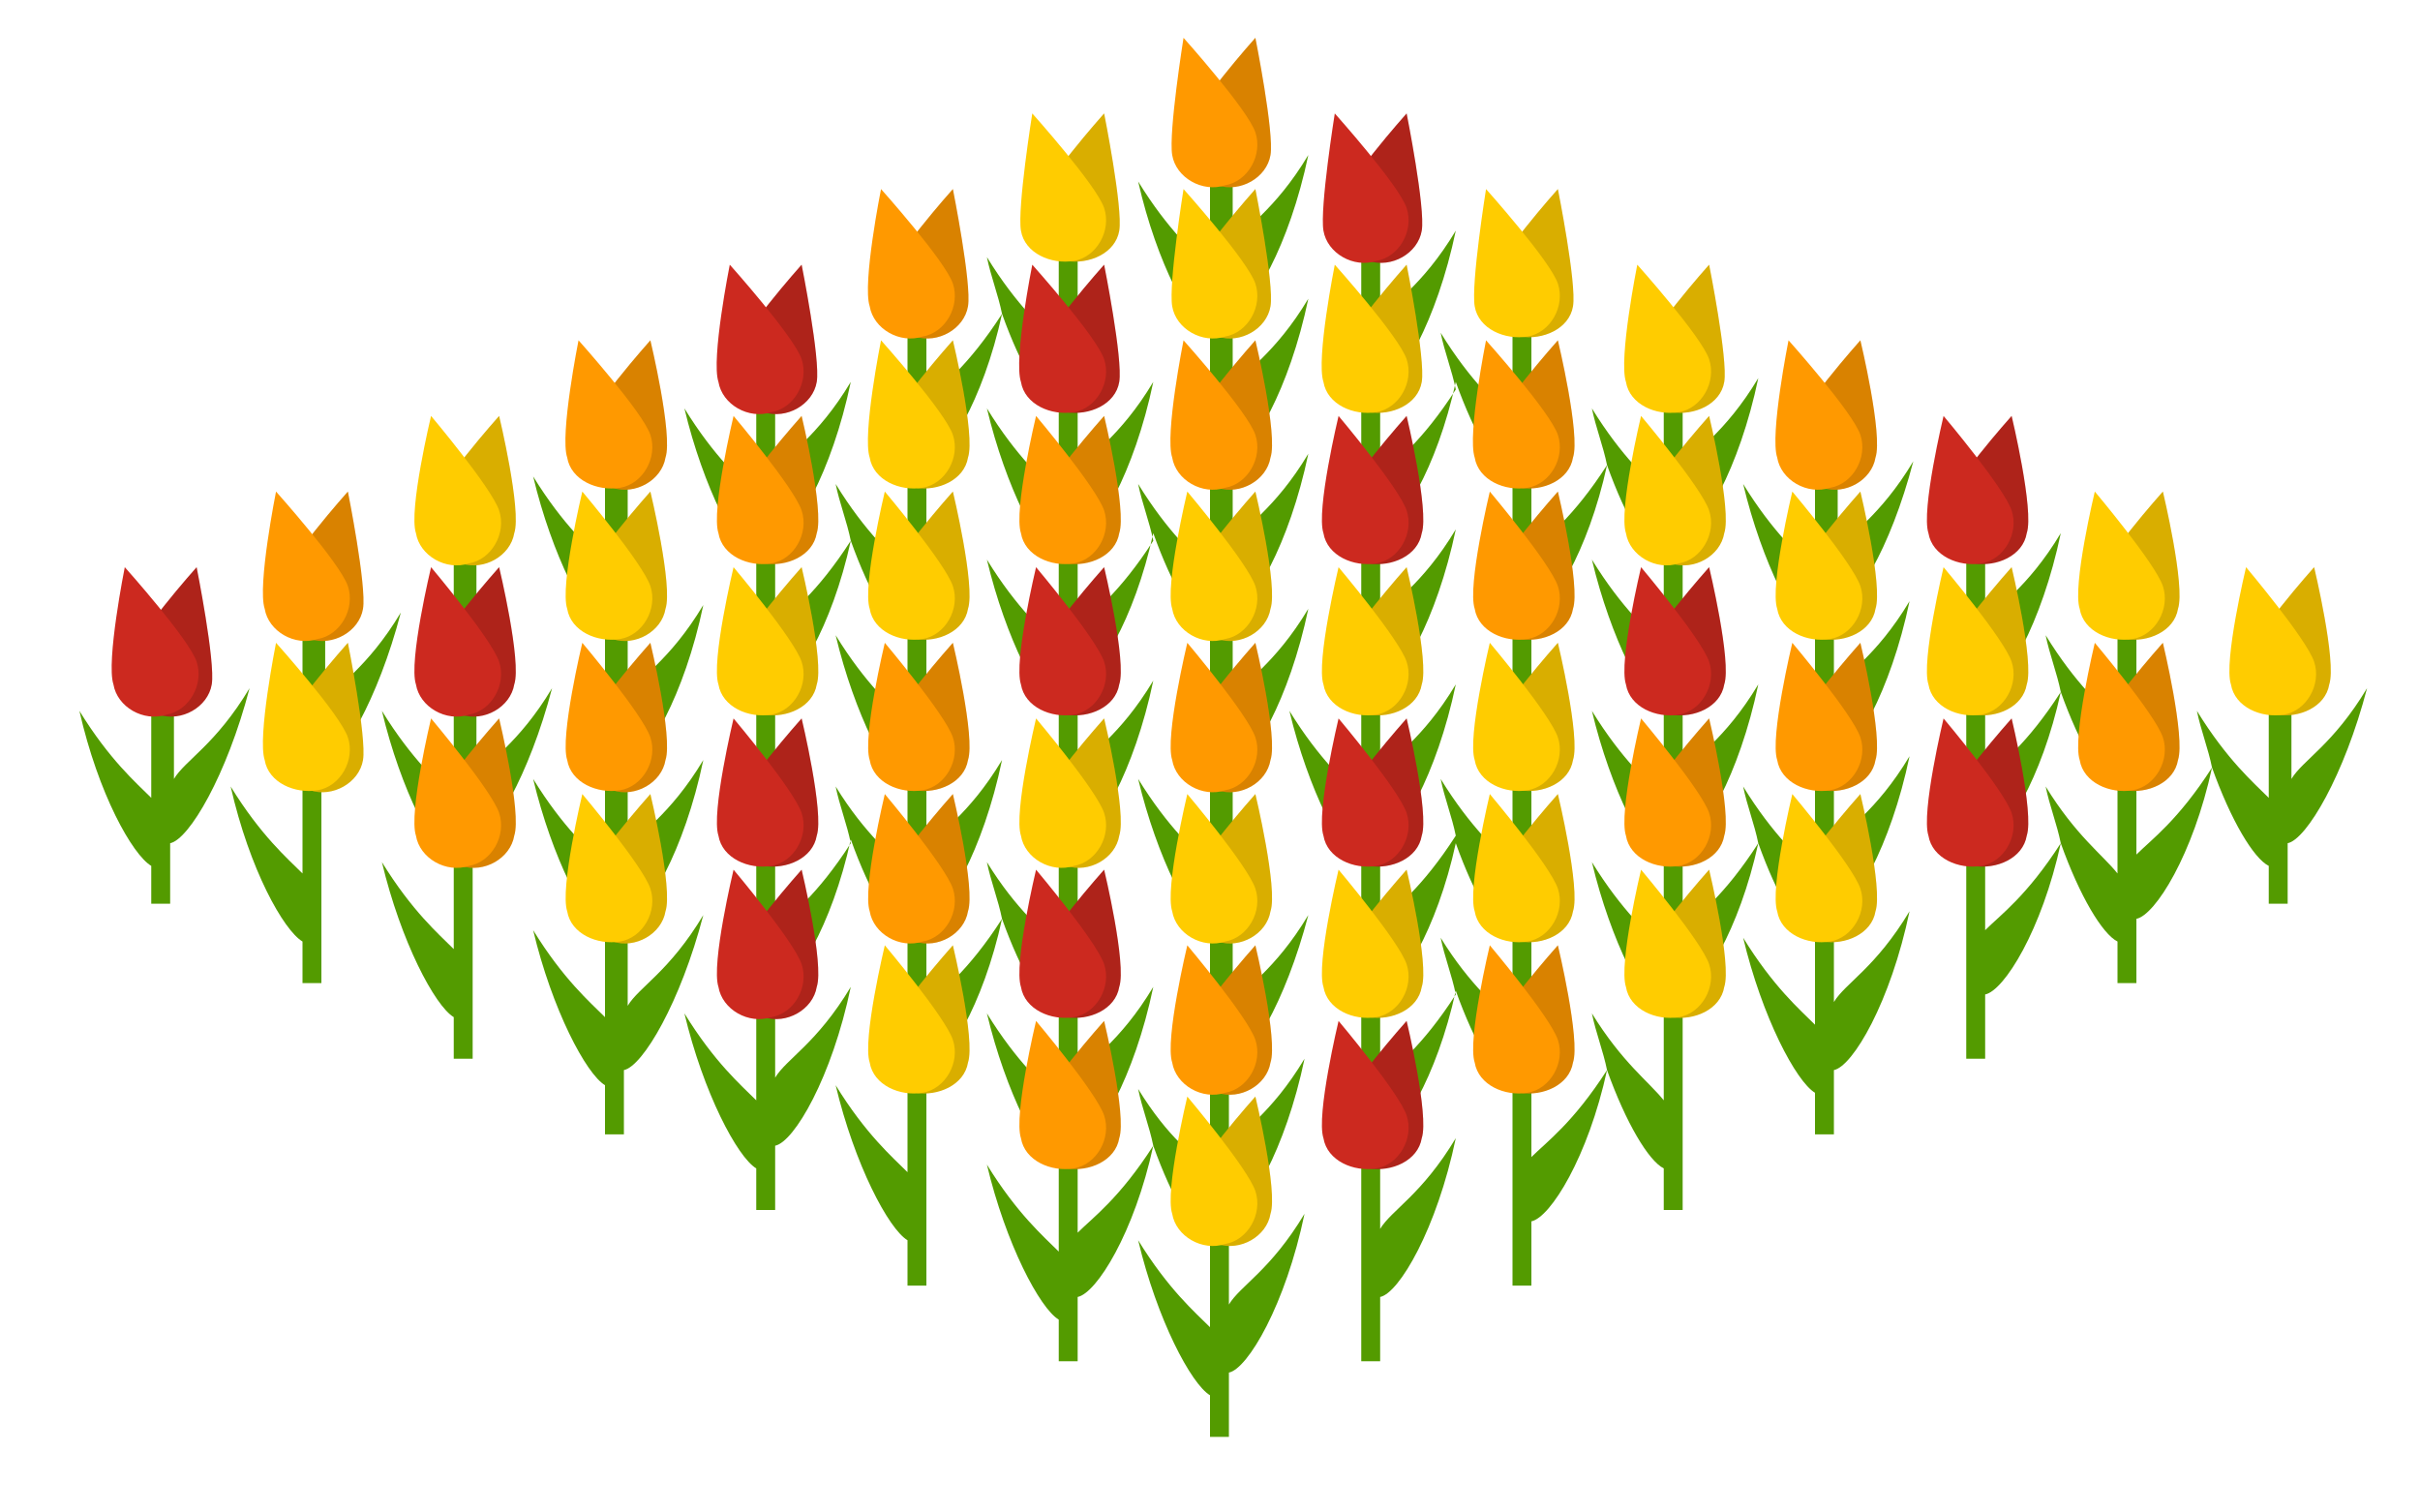 <svg xmlns:xlink="http://www.w3.org/1999/xlink"  enable-background="new 0 0 64 40" height="40" viewBox="0 0 64 40" width="64" xmlns="http://www.w3.org/2000/svg"><g fill="#539b00"><path d="m50.6 12.2c-.9 1.5-1.7 1.9-2 2.4v-2.7h-.6v3.2c-.4-.4-1.1-1-1.9-2.3.5 2.1 1.4 3.8 1.9 4.1v6.2c-.4-.4-1.1-1-1.9-2.3.1.5.3 1 .4 1.5-.9 1.4-1.6 1.9-2 2.3v-2.3c.5-.1 1.5-1.8 2-4.2-.9 1.5-1.7 1.9-2 2.4v-6.3c.5-.1 1.5-1.8 2-4.2-.9 1.5-1.7 1.9-2 2.4v-2.5h-.5v3.2c-.4-.4-1.1-1-1.9-2.3.1.5.3 1 .4 1.5-.9 1.4-1.6 1.9-2 2.3v-6.7h-.5v3.2c-.4-.4-1.1-1-1.9-2.3.1.5.3 1 .4 1.5-.9 1.4-1.6 1.9-2 2.3v-2.3c.5-.1 1.5-1.8 2-4.2-.9 1.5-1.7 1.9-2 2.4v-2.6h-.5v12 3.2c-.4-.4-1.1-1-1.9-2.3.5 2.1 1.4 3.8 1.9 4.1v1 12.1h.5v-1.7c.5-.1 1.5-1.8 2-4.2-.9 1.5-1.7 1.9-2 2.4v-2.3c.5-.1 1.5-1.7 2-4 .5 1.4 1.1 2.4 1.5 2.6v5.2h.5v-1.7c.5-.1 1.5-1.7 2-4 .5 1.4 1.1 2.4 1.5 2.6v1.1h.5v-5.7c.5-.1 1.5-1.7 2-4 .5 1.4 1.1 2.4 1.5 2.6v2.2c-.4-.4-1.1-1-1.9-2.3.5 2.1 1.4 3.8 1.9 4.1v1.1h.5v-1.7c.5-.1 1.5-1.8 2-4.2-.9 1.5-1.7 1.9-2 2.4v-2.3c.5-.1 1.5-1.8 2-4.2-.9 1.5-1.7 1.9-2 2.4v-2.3c.5-.1 1.5-1.8 2-4.2-.9 1.5-1.7 1.9-2 2.4v-2.3c.5.2 1.5-1.5 2.1-3.8zm-14.1 10.1c.5-.1 1.5-1.8 2-4.2-.9 1.5-1.7 1.9-2 2.4v-2.3c.5-.1 1.5-1.8 2-4.2-.9 1.5-1.7 1.9-2 2.4v-2.3c.5-.1 1.5-1.7 2-4 .5 1.4 1.1 2.4 1.5 2.6v10.2c-.4-.4-1.1-1-1.9-2.3.1.5.3 1 .4 1.5-.9 1.4-1.6 1.9-2 2.3v-.7zm1.6 2.5c.1.5.3 1 .4 1.5-.9 1.4-1.6 1.9-2 2.3v-2.3c.5-.1 1.5-1.7 2-4 .5 1.4 1.1 2.4 1.5 2.6v2.2c-.4-.5-1.1-1-1.9-2.3zm4 2c.1.5.3 1 .4 1.5-.9 1.4-1.6 1.9-2 2.3v-14.3c.5-.1 1.5-1.7 2-4 .5 1.4 1.1 2.4 1.5 2.6v2.2c-.4-.4-1.1-1-1.9-2.3.5 2.1 1.4 3.8 1.9 4.1v2.2c-.4-.4-1.1-1-1.9-2.3.5 2.1 1.4 3.8 1.9 4.1v2.2c-.4-.4-1.1-1-1.9-2.3.5 2.1 1.4 3.8 1.9 4.1v2.2c-.4-.5-1.1-1-1.9-2.3z"/><path d="m62.6 18.2c-.9 1.5-1.7 1.9-2 2.4v-2.7h-.6v3.2c-.4-.4-1.1-1-1.9-2.3.1.5.3 1 .4 1.5-.9 1.4-1.6 1.9-2 2.3v-6.7h-.5v3.2c-.4-.4-1.1-1-1.9-2.3.1.5.3 1 .4 1.5-.9 1.4-1.6 1.9-2 2.3v-2.3c.5-.1 1.5-1.8 2-4.2-.9 1.5-1.7 1.9-2 2.4v-2.7h-.5v14.2h.5v-1.7c.5-.1 1.5-1.7 2-4 .5 1.4 1.1 2.4 1.5 2.6v1.1h.5v-1.7c.5-.1 1.5-1.7 2-4 .5 1.4 1.1 2.4 1.5 2.6v1h.5v-1.6c.5-.1 1.5-1.8 2.1-4.1zm-8.5 2.6c.1.5.3 1 .4 1.5-.9 1.4-1.6 1.9-2 2.3v-2.3c.5-.1 1.5-1.7 2-4 .5 1.4 1.1 2.4 1.5 2.6v2.2c-.4-.5-1.1-1-1.9-2.3z"/><path d="m10.6 16.2c-.9 1.5-1.7 1.9-2 2.4v-2.7h-.6v7.2c-.4-.4-1.1-1-1.9-2.3.5 2.2 1.4 3.8 1.9 4.1v1.1h.5v-5.7c.5-.1 1.5-1.8 2.1-4.1z"/><path d="m6.6 18.2c-.9 1.5-1.7 1.9-2 2.4v-2.7h-.6v3.2c-.4-.4-1.1-1-1.9-2.3.5 2.2 1.4 3.8 1.9 4.1v1h.5v-1.6c.5-.1 1.5-1.8 2.1-4.1z"/><path d="m14.6 18.2c-.9 1.5-1.7 1.9-2 2.4v-6.7h-.6v7.2c-.4-.4-1.1-1-1.9-2.3.5 2.1 1.4 3.8 1.9 4.1v2.2c-.4-.4-1.1-1-1.9-2.3.5 2.1 1.4 3.8 1.9 4.1v1.1h.5v-5.7c.5-.1 1.5-1.8 2.1-4.1z"/><path d="m18.6 24.2c-.9 1.5-1.7 1.9-2 2.4v-2.3c.5-.1 1.5-1.8 2-4.2-.9 1.5-1.7 1.9-2 2.4v-2.3c.5-.1 1.5-1.8 2-4.2-.9 1.5-1.7 1.9-2 2.4v-6.7h-.6v3.2c-.4-.4-1.1-1-1.9-2.3.5 2.1 1.4 3.8 1.9 4.1v6.2c-.4-.4-1.1-1-1.9-2.3.5 2.1 1.4 3.8 1.9 4.1v2.2c-.4-.4-1.1-1-1.9-2.3.5 2.1 1.4 3.8 1.9 4.1v1.3h.5v-1.7c.5-.1 1.5-1.8 2.1-4.1z"/><path d="m34.6 24.2c-.9 1.5-1.7 1.9-2 2.4v-6.3c.5-.1 1.5-1.8 2-4.2-.9 1.5-1.7 1.9-2 2.4v-2.3c.5-.1 1.5-1.8 2-4.2-.9 1.5-1.7 1.9-2 2.4v-2.3c.5-.1 1.5-1.8 2-4.2-.9 1.5-1.7 1.9-2 2.4v-2c.5-.1 1.5-1.8 2-4.2-.9 1.5-1.7 1.9-2 2.4v-2.6h-.6v3.2c-.4-.4-1.1-1-1.9-2.3.5 2.2 1.4 3.8 1.9 4.1v6.2c-.4-.4-1.1-1-1.9-2.3.1.5.3 1 .4 1.5-.9 1.4-1.6 1.9-2 2.3v-2.3c.5-.1 1.5-1.8 2-4.2-.9 1.5-1.7 1.9-2 2.4v-6.6h-.5v3.2c-.4-.4-1.1-1-1.9-2.3.1.5.3 1 .4 1.5-.9 1.4-1.6 1.9-2 2.3v-2.7h-.5v7.2c-.4-.4-1.1-1-1.9-2.3.1.5.3 1 .4 1.5-.9 1.4-1.6 1.9-2 2.3v-2.3c.5-.1 1.5-1.8 2-4.2-.9 1.5-1.7 1.9-2 2.4v-2.6h-.5v3.2c-.4-.4-1.1-1-1.9-2.3.5 2.1 1.4 3.8 1.9 4.1v14.2c-.4-.4-1.1-1-1.9-2.3.5 2.1 1.4 3.8 1.9 4.1v1.1h.5v-1.7c.5-.1 1.5-1.8 2-4.2-.9 1.5-1.7 1.9-2 2.4v-2.3c.5-.1 1.5-1.7 2-4 .5 1.4 1.1 2.4 1.5 2.6v6.2c-.4-.4-1.1-1-1.9-2.3.5 2.1 1.4 3.8 1.9 4.1v1.2h.5v-5.7c.5-.1 1.5-1.7 2-4 .5 1.4 1.1 2.4 1.5 2.6v2.2c-.4-.4-1.1-1-1.9-2.3.5 2.1 1.4 3.8 1.9 4.1v2.2c-.4-.4-1.1-1-1.9-2.3.5 2.1 1.4 3.8 1.9 4.1v1.1h.5v-1.7c.5-.1 1.5-1.7 2-4 .5 1.4 1.1 2.4 1.5 2.6v2.2c-.4-.4-1.1-1-1.9-2.3.5 2.1 1.4 3.8 1.9 4.1v1.1h.5v-1.7c.5-.1 1.5-1.8 2-4.2-.9 1.5-1.7 1.9-2 2.4v-2.3c.5-.1 1.5-1.8 2-4.2-.9 1.5-1.7 1.9-2 2.4v-2.3c.5.1 1.5-1.6 2.1-3.9zm-12.5-3.4c.1.5.3 1 .4 1.5-.9 1.4-1.6 1.9-2 2.3v-6.3c.5-.1 1.5-1.7 2-4 .5 1.4 1.1 2.4 1.5 2.6v2.2c-.4-.4-1.1-1-1.9-2.3.5 2.1 1.4 3.8 1.9 4.1v2.2c-.4-.5-1.1-1-1.9-2.3zm4 2c.1.5.3 1 .4 1.5-.9 1.4-1.6 1.9-2 2.3v-2.3c.5-.1 1.5-1.8 2-4.2-.9 1.5-1.7 1.9-2 2.4v-10.2c.5-.1 1.5-1.7 2-4 .5 1.4 1.1 2.4 1.5 2.6v2.2c-.4-.4-1.1-1-1.9-2.3.5 2.1 1.4 3.8 1.9 4.1v2.2c-.4-.4-1.1-1-1.9-2.3.5 2.1 1.4 3.8 1.9 4.1v6.2c-.4-.5-1.1-1-1.9-2.3zm4 6c.1.5.3 1 .4 1.5-.9 1.4-1.6 1.9-2 2.3v-2.3c.5-.1 1.5-1.8 2-4.2-.9 1.5-1.7 1.9-2 2.4v-6.3c.5-.1 1.5-1.8 2-4.2-.9 1.5-1.7 1.9-2 2.4v-2.3c.5-.1 1.5-1.7 2-4 .5 1.4 1.1 2.4 1.5 2.6v6.2c-.4-.4-1.1-1-1.9-2.3.5 2.1 1.4 3.8 1.9 4.1v6.2c-.4-.3-1.1-.8-1.9-2.1z"/></g><path d="m27.4 5.5c-.2.6.2 1.3.8 1.4s1.3-.2 1.4-.8-.4-3.1-.4-3.1-1.7 1.9-1.8 2.5z" fill="#fc0"/><path d="m27.4 5.5c-.2.6.2 1.3.8 1.4s1.3-.2 1.4-.8-.4-3.1-.4-3.1-1.7 1.9-1.8 2.5z" opacity=".15"/><path d="m29.2 5.5c.2.6-.2 1.3-.8 1.4s-1.3-.2-1.4-.8.3-3.1.3-3.1 1.7 1.9 1.9 2.5z" fill="#fc0"/><path d="m31.4 3.5c-.2.6.2 1.3.8 1.4.6.2 1.3-.2 1.4-.8s-.4-3.1-.4-3.1-1.7 1.9-1.8 2.5z" fill="#f90"/><path d="m31.4 3.5c-.2.6.2 1.3.8 1.4.6.2 1.3-.2 1.4-.8s-.4-3.1-.4-3.1-1.7 1.9-1.8 2.5z" opacity=".15"/><path d="m33.2 3.5c.2.6-.2 1.3-.8 1.4-.6.2-1.3-.2-1.4-.8s.3-3.1.3-3.1 1.7 1.9 1.9 2.5z" fill="#f90"/><path d="m23.4 7.5c-.2.6.2 1.3.8 1.4.6.2 1.3-.2 1.4-.8s-.4-3.1-.4-3.1-1.7 1.9-1.8 2.5z" fill="#f90"/><path d="m23.4 7.5c-.2.6.2 1.3.8 1.4.6.2 1.3-.2 1.4-.8s-.4-3.1-.4-3.1-1.7 1.9-1.8 2.5z" opacity=".15"/><path d="m25.2 7.5c.2.6-.2 1.3-.8 1.4-.6.2-1.3-.2-1.4-.8-.2-.6.3-3.1.3-3.1s1.7 1.9 1.9 2.5z" fill="#f90"/><path d="m19.4 9.5c-.2.6.2 1.3.8 1.4.6.2 1.3-.2 1.4-.8s-.4-3.1-.4-3.1-1.7 1.9-1.8 2.5z" fill="#cc291f"/><path d="m19.4 9.5c-.2.6.2 1.3.8 1.4.6.2 1.3-.2 1.4-.8s-.4-3.1-.4-3.1-1.7 1.9-1.8 2.5z" opacity=".15"/><path d="m21.2 9.5c.2.6-.2 1.3-.8 1.4-.6.2-1.3-.2-1.4-.8-.2-.6.3-3.1.3-3.1s1.7 1.9 1.9 2.5z" fill="#cc291f"/><path d="m31.4 7.5c-.2.6.2 1.3.8 1.4.6.2 1.3-.2 1.4-.8s-.4-3.1-.4-3.1-1.7 1.9-1.8 2.5z" fill="#fc0"/><path d="m31.4 7.5c-.2.6.2 1.3.8 1.4.6.2 1.3-.2 1.4-.8s-.4-3.1-.4-3.1-1.7 1.9-1.8 2.5z" opacity=".15"/><path d="m33.2 7.5c.2.6-.2 1.3-.8 1.4-.6.2-1.3-.2-1.4-.8s.3-3.1.3-3.1 1.7 1.9 1.9 2.5z" fill="#fc0"/><path d="m35.4 5.5c-.2.6.2 1.3.8 1.4.6.2 1.3-.2 1.4-.8s-.4-3.1-.4-3.1-1.7 1.9-1.8 2.5z" fill="#cc291f"/><path d="m35.4 5.5c-.2.6.2 1.3.8 1.4.6.2 1.3-.2 1.4-.8s-.4-3.1-.4-3.1-1.7 1.9-1.8 2.5z" opacity=".15"/><path d="m37.2 5.5c.2.6-.2 1.3-.8 1.4-.6.2-1.3-.2-1.4-.8s.3-3.1.3-3.1 1.7 1.9 1.9 2.5z" fill="#cc291f"/><path d="m27.4 9.5c-.2.6.2 1.3.8 1.4s1.3-.2 1.4-.8-.4-3.1-.4-3.1-1.7 1.9-1.8 2.5z" fill="#cc291f"/><path d="m27.4 9.5c-.2.6.2 1.3.8 1.4s1.3-.2 1.4-.8-.4-3.1-.4-3.1-1.7 1.9-1.8 2.5z" opacity=".15"/><path d="m29.2 9.5c.2.6-.2 1.3-.8 1.4s-1.3-.2-1.4-.8c-.2-.6.3-3.1.3-3.1s1.7 1.9 1.9 2.5z" fill="#cc291f"/><path d="m23.4 11.5c-.2.6.2 1.3.8 1.4s1.3-.2 1.4-.8c.2-.6-.4-3.1-.4-3.1s-1.7 1.9-1.8 2.5z" fill="#fc0"/><path d="m23.4 11.5c-.2.6.2 1.3.8 1.4s1.3-.2 1.4-.8c.2-.6-.4-3.1-.4-3.1s-1.7 1.9-1.8 2.5z" opacity=".15"/><path d="m25.2 11.5c.2.6-.2 1.3-.8 1.4s-1.3-.2-1.4-.8c-.2-.6.3-3.1.3-3.1s1.7 1.9 1.9 2.5z" fill="#fc0"/><path d="m35.4 9.5c-.2.6.2 1.3.8 1.4s1.3-.2 1.4-.8-.4-3.1-.4-3.1-1.7 1.9-1.8 2.5z" fill="#fc0"/><path d="m35.4 9.5c-.2.6.2 1.3.8 1.4s1.3-.2 1.4-.8-.4-3.1-.4-3.1-1.7 1.9-1.8 2.5z" opacity=".15"/><path d="m37.2 9.5c.2.6-.2 1.3-.8 1.4s-1.3-.2-1.4-.8c-.2-.6.3-3.1.3-3.1s1.7 1.9 1.9 2.5z" fill="#fc0"/><path d="m39.4 7.5c-.2.6.2 1.3.8 1.4s1.3-.2 1.4-.8-.4-3.1-.4-3.1-1.7 1.9-1.8 2.5z" fill="#fc0"/><path d="m39.4 7.5c-.2.6.2 1.3.8 1.4s1.3-.2 1.4-.8-.4-3.1-.4-3.1-1.7 1.9-1.8 2.5z" opacity=".15"/><path d="m41.2 7.5c.2.6-.2 1.3-.8 1.4s-1.3-.2-1.4-.8.3-3.1.3-3.1 1.7 1.9 1.9 2.5z" fill="#fc0"/><path d="m31.4 11.5c-.2.6.2 1.3.8 1.4.6.2 1.3-.2 1.4-.8.2-.6-.4-3.1-.4-3.1s-1.7 1.9-1.8 2.5z" fill="#f90"/><path d="m31.4 11.5c-.2.6.2 1.3.8 1.4.6.2 1.3-.2 1.4-.8.2-.6-.4-3.1-.4-3.1s-1.7 1.9-1.8 2.5z" opacity=".15"/><path d="m33.2 11.5c.2.6-.2 1.3-.8 1.4-.6.2-1.3-.2-1.4-.8-.2-.6.3-3.1.3-3.1s1.7 1.9 1.9 2.5z" fill="#f90"/><path d="m27.4 13.5c-.2.6.2 1.3.8 1.4s1.3-.2 1.4-.8c.2-.6-.4-3.1-.4-3.1s-1.7 1.9-1.8 2.5z" fill="#f90"/><path d="m27.4 13.5c-.2.6.2 1.3.8 1.4s1.3-.2 1.4-.8c.2-.6-.4-3.1-.4-3.1s-1.7 1.9-1.8 2.5z" opacity=".15"/><path d="m29.2 13.5c.2.6-.2 1.3-.8 1.4s-1.3-.2-1.4-.8c-.2-.6.4-3.1.4-3.1s1.6 1.9 1.8 2.5z" fill="#f90"/><path d="m39.4 11.5c-.2.6.2 1.3.8 1.4s1.3-.2 1.4-.8c.2-.6-.4-3.1-.4-3.1s-1.7 1.9-1.8 2.5z" fill="#f90"/><path d="m39.4 11.5c-.2.6.2 1.3.8 1.4s1.3-.2 1.4-.8c.2-.6-.4-3.1-.4-3.1s-1.7 1.9-1.8 2.5z" opacity=".15"/><path d="m41.2 11.5c.2.6-.2 1.3-.8 1.4s-1.3-.2-1.4-.8c-.2-.6.3-3.1.3-3.1s1.7 1.9 1.9 2.5z" fill="#f90"/><path d="m43.4 9.5c-.2.6.2 1.3.8 1.4s1.3-.2 1.4-.8-.4-3.1-.4-3.1-1.7 1.9-1.8 2.5z" fill="#fc0"/><path d="m43.4 9.5c-.2.6.2 1.3.8 1.4s1.3-.2 1.4-.8-.4-3.1-.4-3.1-1.7 1.9-1.8 2.5z" opacity=".15"/><path d="m45.2 9.5c.2.6-.2 1.3-.8 1.4s-1.3-.2-1.4-.8c-.2-.6.3-3.1.3-3.1s1.7 1.9 1.9 2.5z" fill="#fc0"/><path d="m35.4 13.5c-.2.6.2 1.3.8 1.4s1.3-.2 1.4-.8c.2-.6-.4-3.1-.4-3.1s-1.7 1.9-1.8 2.5z" fill="#cc291f"/><path d="m35.4 13.5c-.2.6.2 1.3.8 1.4s1.3-.2 1.4-.8c.2-.6-.4-3.1-.4-3.1s-1.7 1.9-1.8 2.5z" opacity=".15"/><path d="m37.2 13.5c.2.6-.2 1.3-.8 1.4s-1.3-.2-1.4-.8c-.2-.6.4-3.1.4-3.1s1.6 1.9 1.8 2.5z" fill="#cc291f"/><path d="m31.4 15.5c-.2.6.2 1.3.8 1.4.6.2 1.3-.2 1.4-.8.2-.6-.4-3.1-.4-3.1s-1.7 1.9-1.8 2.5z" fill="#fc0"/><path d="m31.4 15.5c-.2.6.2 1.3.8 1.4.6.2 1.3-.2 1.4-.8.2-.6-.4-3.1-.4-3.1s-1.7 1.9-1.8 2.5z" opacity=".15"/><path d="m33.2 15.5c.2.6-.2 1.3-.8 1.4-.6.2-1.3-.2-1.4-.8-.2-.6.4-3.1.4-3.1s1.6 1.9 1.8 2.5z" fill="#fc0"/><path d="m43.4 13.5c-.2.6.2 1.3.8 1.4.6.2 1.3-.2 1.4-.8.2-.6-.4-3.1-.4-3.1s-1.7 1.9-1.8 2.5z" fill="#fc0"/><path d="m43.4 13.5c-.2.6.2 1.3.8 1.4.6.2 1.3-.2 1.4-.8.2-.6-.4-3.1-.4-3.1s-1.7 1.9-1.8 2.5z" opacity=".15"/><path d="m45.2 13.5c.2.6-.2 1.3-.8 1.4-.6.2-1.3-.2-1.4-.8-.2-.6.4-3.1.4-3.1s1.6 1.9 1.8 2.5z" fill="#fc0"/><path d="m47.4 11.5c-.2.6.2 1.3.8 1.4.6.2 1.3-.2 1.4-.8.2-.6-.4-3.1-.4-3.1s-1.7 1.9-1.8 2.5z" fill="#f90"/><path d="m47.4 11.5c-.2.6.2 1.3.8 1.4.6.2 1.3-.2 1.4-.8.2-.6-.4-3.1-.4-3.1s-1.7 1.9-1.8 2.5z" opacity=".15"/><path d="m49.2 11.5c.2.6-.2 1.3-.8 1.4-.6.2-1.3-.2-1.4-.8-.2-.6.3-3.1.3-3.1s1.7 1.9 1.9 2.5z" fill="#f90"/><path d="m39.4 15.5c-.2.6.2 1.3.8 1.4s1.3-.2 1.4-.8c.2-.6-.4-3.1-.4-3.1s-1.7 1.9-1.8 2.5z" fill="#f90"/><path d="m39.4 15.5c-.2.6.2 1.3.8 1.4s1.3-.2 1.4-.8c.2-.6-.4-3.1-.4-3.1s-1.7 1.9-1.8 2.5z" opacity=".15"/><path d="m41.2 15.5c.2.6-.2 1.3-.8 1.4s-1.3-.2-1.4-.8c-.2-.6.4-3.1.4-3.1s1.6 1.9 1.8 2.5z" fill="#f90"/><path d="m35.4 17.5c-.2.6.2 1.3.8 1.4s1.3-.2 1.4-.8c.2-.6-.4-3.1-.4-3.1s-1.7 1.9-1.8 2.5z" fill="#fc0"/><path d="m35.4 17.5c-.2.6.2 1.3.8 1.4s1.3-.2 1.4-.8c.2-.6-.4-3.1-.4-3.1s-1.7 1.9-1.8 2.5z" opacity=".15"/><path d="m37.2 17.5c.2.6-.2 1.3-.8 1.4s-1.3-.2-1.4-.8c-.2-.6.4-3.1.4-3.1s1.6 1.9 1.8 2.5z" fill="#fc0"/><path d="m47.4 15.5c-.2.6.2 1.3.8 1.4s1.3-.2 1.4-.8c.2-.6-.4-3.1-.4-3.1s-1.7 1.9-1.8 2.5z" fill="#fc0"/><path d="m47.4 15.5c-.2.6.2 1.3.8 1.4s1.3-.2 1.4-.8c.2-.6-.4-3.1-.4-3.1s-1.7 1.9-1.8 2.5z" opacity=".15"/><path d="m49.2 15.5c.2.6-.2 1.3-.8 1.4s-1.3-.2-1.4-.8c-.2-.6.4-3.1.4-3.1s1.6 1.9 1.8 2.5z" fill="#fc0"/><path d="m51.4 13.5c-.2.6.2 1.3.8 1.4s1.3-.2 1.4-.8c.2-.6-.4-3.1-.4-3.1s-1.7 1.9-1.8 2.5z" fill="#cc291f"/><path d="m51.4 13.5c-.2.6.2 1.3.8 1.4s1.3-.2 1.4-.8c.2-.6-.4-3.1-.4-3.1s-1.7 1.9-1.8 2.5z" opacity=".15"/><path d="m53.2 13.5c.2.6-.2 1.3-.8 1.4s-1.3-.2-1.4-.8c-.2-.6.4-3.1.4-3.1s1.6 1.9 1.8 2.5z" fill="#cc291f"/><path d="m43.4 17.5c-.2.6.2 1.3.8 1.4s1.3-.2 1.4-.8c.2-.6-.4-3.1-.4-3.1s-1.7 1.9-1.8 2.5z" fill="#cc291f"/><path d="m43.4 17.5c-.2.6.2 1.3.8 1.4s1.3-.2 1.4-.8c.2-.6-.4-3.1-.4-3.1s-1.7 1.9-1.8 2.5z" opacity=".15"/><path d="m45.2 17.5c.2.6-.2 1.3-.8 1.4s-1.3-.2-1.4-.8c-.2-.6.4-3.1.4-3.1s1.6 1.9 1.8 2.5z" fill="#cc291f"/><path d="m39.4 19.5c-.2.6.2 1.3.8 1.4s1.3-.2 1.4-.8c.2-.6-.4-3.1-.4-3.1s-1.7 1.9-1.8 2.5z" fill="#fc0"/><path d="m39.4 19.5c-.2.6.2 1.3.8 1.4s1.3-.2 1.4-.8c.2-.6-.4-3.1-.4-3.1s-1.7 1.9-1.8 2.5z" opacity=".15"/><path d="m41.2 19.5c.2.6-.2 1.3-.8 1.4s-1.3-.2-1.4-.8c-.2-.6.4-3.1.4-3.1s1.6 1.9 1.8 2.5z" fill="#fc0"/><path d="m51.4 17.5c-.2.6.2 1.3.8 1.4s1.3-.2 1.4-.8c.2-.6-.4-3.1-.4-3.1s-1.7 1.9-1.8 2.5z" fill="#fc0"/><path d="m51.4 17.5c-.2.6.2 1.3.8 1.4s1.3-.2 1.4-.8c.2-.6-.4-3.1-.4-3.1s-1.7 1.9-1.8 2.5z" opacity=".15"/><path d="m53.2 17.5c.2.6-.2 1.3-.8 1.4s-1.3-.2-1.4-.8c-.2-.6.4-3.1.4-3.1s1.6 1.9 1.8 2.5z" fill="#fc0"/><path d="m55.4 15.5c-.2.6.2 1.3.8 1.4s1.3-.2 1.4-.8c.2-.6-.4-3.1-.4-3.1s-1.7 1.9-1.8 2.5z" fill="#fc0"/><path d="m55.4 15.5c-.2.6.2 1.3.8 1.4s1.3-.2 1.4-.8c.2-.6-.4-3.1-.4-3.1s-1.7 1.9-1.8 2.5z" opacity=".15"/><path d="m57.2 15.5c.2.6-.2 1.3-.8 1.4s-1.3-.2-1.4-.8c-.2-.6.4-3.1.4-3.1s1.6 1.9 1.8 2.5z" fill="#fc0"/><path d="m47.4 19.5c-.2.6.2 1.3.8 1.4s1.3-.2 1.4-.8c.2-.6-.4-3.1-.4-3.1s-1.7 1.9-1.8 2.5z" fill="#f90"/><path d="m47.4 19.5c-.2.6.2 1.3.8 1.4s1.3-.2 1.4-.8c.2-.6-.4-3.1-.4-3.1s-1.7 1.9-1.8 2.5z" opacity=".15"/><path d="m49.2 19.5c.2.6-.2 1.3-.8 1.4s-1.3-.2-1.4-.8c-.2-.6.4-3.1.4-3.1s1.6 1.9 1.8 2.5z" fill="#f90"/><path d="m43.4 21.5c-.2.6.2 1.3.8 1.4s1.3-.2 1.4-.8c.2-.6-.4-3.1-.4-3.1s-1.7 1.9-1.8 2.5z" fill="#f90"/><path d="m43.4 21.5c-.2.6.2 1.3.8 1.4s1.3-.2 1.4-.8c.2-.6-.4-3.1-.4-3.1s-1.7 1.9-1.8 2.5z" opacity=".15"/><path d="m45.2 21.5c.2.6-.2 1.3-.8 1.4s-1.3-.2-1.4-.8c-.2-.6.4-3.1.4-3.1s1.6 1.9 1.8 2.5z" fill="#f90"/><path d="m55.4 19.5c-.2.6.2 1.3.8 1.4s1.3-.2 1.4-.8c.2-.6-.4-3.1-.4-3.1s-1.7 1.9-1.8 2.5z" fill="#f90"/><path d="m55.4 19.5c-.2.6.2 1.3.8 1.4s1.3-.2 1.4-.8c.2-.6-.4-3.1-.4-3.1s-1.7 1.9-1.8 2.5z" opacity=".15"/><path d="m57.2 19.5c.2.6-.2 1.3-.8 1.4s-1.3-.2-1.4-.8c-.2-.6.4-3.1.4-3.1s1.6 1.9 1.8 2.5z" fill="#f90"/><path d="m59.4 17.5c-.2.6.2 1.3.8 1.4s1.3-.2 1.4-.8c.2-.6-.4-3.1-.4-3.1s-1.7 1.9-1.8 2.5z" fill="#fc0"/><path d="m59.4 17.5c-.2.6.2 1.3.8 1.4s1.3-.2 1.4-.8c.2-.6-.4-3.1-.4-3.1s-1.7 1.9-1.8 2.5z" opacity=".15"/><path d="m61.2 17.5c.2.6-.2 1.3-.8 1.4s-1.3-.2-1.4-.8c-.2-.6.4-3.1.4-3.1s1.6 1.9 1.8 2.5z" fill="#fc0"/><path d="m51.4 21.5c-.2.6.2 1.3.8 1.4s1.3-.2 1.4-.8c.2-.6-.4-3.1-.4-3.1s-1.7 1.9-1.8 2.5z" fill="#cc291f"/><path d="m51.4 21.5c-.2.6.2 1.3.8 1.4s1.3-.2 1.4-.8c.2-.6-.4-3.1-.4-3.1s-1.7 1.9-1.8 2.5z" opacity=".15"/><path d="m53.2 21.5c.2.6-.2 1.3-.8 1.4s-1.3-.2-1.4-.8c-.2-.6.4-3.1.4-3.1s1.6 1.9 1.8 2.5z" fill="#cc291f"/><path d="m47.4 23.5c-.2.6.2 1.3.8 1.4s1.3-.2 1.4-.8c.2-.6-.4-3.1-.4-3.1s-1.7 1.9-1.8 2.5z" fill="#fc0"/><path d="m47.4 23.5c-.2.6.2 1.3.8 1.4s1.3-.2 1.4-.8c.2-.6-.4-3.1-.4-3.1s-1.7 1.9-1.8 2.5z" opacity=".15"/><path d="m49.2 23.5c.2.6-.2 1.3-.8 1.4s-1.3-.2-1.4-.8c-.2-.6.4-3.1.4-3.1s1.6 1.9 1.8 2.5z" fill="#fc0"/><path d="m11.4 13.5c-.2.6.2 1.3.8 1.4.6.2 1.3-.2 1.4-.8.2-.6-.4-3.1-.4-3.1s-1.7 1.9-1.8 2.5z" fill="#fc0"/><path d="m11.4 13.5c-.2.6.2 1.3.8 1.4.6.2 1.3-.2 1.4-.8.2-.6-.4-3.1-.4-3.1s-1.7 1.9-1.8 2.5z" opacity=".15"/><path d="m13.2 13.5c.2.6-.2 1.3-.8 1.4-.6.2-1.3-.2-1.4-.8-.2-.6.4-3.1.4-3.1s1.6 1.9 1.8 2.5z" fill="#fc0"/><path d="m15.4 11.5c-.2.6.2 1.3.8 1.4.6.2 1.3-.2 1.4-.8.2-.6-.4-3.1-.4-3.1s-1.7 1.9-1.8 2.5z" fill="#f90"/><path d="m15.4 11.5c-.2.6.2 1.3.8 1.4.6.2 1.3-.2 1.4-.8.2-.6-.4-3.1-.4-3.1s-1.7 1.9-1.8 2.5z" opacity=".15"/><path d="m17.2 11.5c.2.6-.2 1.3-.8 1.4s-1.3-.2-1.4-.8c-.2-.6.3-3.1.3-3.1s1.7 1.9 1.9 2.5z" fill="#f90"/><path d="m7.4 15.5c-.2.6.2 1.3.8 1.4.6.2 1.3-.2 1.4-.8s-.4-3.1-.4-3.1-1.7 1.9-1.8 2.5z" fill="#f90"/><path d="m7.4 15.5c-.2.6.2 1.3.8 1.4.6.2 1.3-.2 1.4-.8s-.4-3.1-.4-3.1-1.7 1.9-1.8 2.5z" opacity=".15"/><path d="m9.2 15.5c.2.6-.2 1.3-.8 1.4-.6.2-1.3-.2-1.4-.8-.2-.6.3-3.1.3-3.1s1.7 1.9 1.9 2.5z" fill="#f90"/><path d="m3.4 17.5c-.2.6.2 1.3.8 1.4.6.2 1.3-.2 1.4-.8s-.4-3.1-.4-3.1-1.7 1.9-1.8 2.5z" fill="#cc291f"/><path d="m3.4 17.5c-.2.6.2 1.3.8 1.4.6.2 1.3-.2 1.4-.8s-.4-3.1-.4-3.1-1.7 1.9-1.8 2.5z" opacity=".15"/><path d="m5.2 17.5c.2.6-.2 1.3-.8 1.4-.6.2-1.3-.2-1.4-.8-.2-.6.3-3.1.3-3.1s1.7 1.9 1.9 2.5z" fill="#cc291f"/><path d="m15.4 15.5c-.2.6.2 1.3.8 1.4.6.2 1.3-.2 1.4-.8.2-.6-.4-3.1-.4-3.1s-1.7 1.9-1.8 2.5z" fill="#fc0"/><path d="m15.4 15.5c-.2.6.2 1.3.8 1.4.6.2 1.3-.2 1.4-.8.2-.6-.4-3.1-.4-3.1s-1.7 1.9-1.8 2.5z" opacity=".15"/><path d="m17.2 15.5c.2.6-.2 1.3-.8 1.4s-1.3-.2-1.4-.8c-.2-.6.4-3.1.4-3.1s1.6 1.9 1.8 2.5z" fill="#fc0"/><path d="m19.4 13.5c-.2.6.2 1.3.8 1.4s1.3-.2 1.4-.8c.2-.6-.4-3.1-.4-3.1s-1.7 1.9-1.8 2.5z" fill="#f90"/><path d="m19.4 13.5c-.2.6.2 1.3.8 1.4s1.3-.2 1.4-.8c.2-.6-.4-3.1-.4-3.1s-1.7 1.9-1.8 2.5z" opacity=".15"/><path d="m21.2 13.5c.2.6-.2 1.3-.8 1.4s-1.3-.2-1.4-.8c-.2-.6.4-3.1.4-3.1s1.6 1.9 1.8 2.5z" fill="#f90"/><path d="m11.4 17.5c-.2.6.2 1.3.8 1.4.6.2 1.3-.2 1.4-.8.2-.6-.4-3.1-.4-3.1s-1.7 1.9-1.8 2.5z" fill="#cc291f"/><path d="m11.4 17.5c-.2.6.2 1.3.8 1.4.6.2 1.3-.2 1.4-.8.2-.6-.4-3.1-.4-3.1s-1.7 1.9-1.8 2.5z" opacity=".15"/><path d="m13.2 17.5c.2.6-.2 1.3-.8 1.4-.6.2-1.3-.2-1.4-.8-.2-.6.4-3.1.4-3.1s1.6 1.9 1.8 2.5z" fill="#cc291f"/><path d="m7.4 19.5c-.2.6.2 1.3.8 1.4.6.2 1.3-.2 1.4-.8s-.4-3.1-.4-3.1-1.7 1.9-1.8 2.5z" fill="#fc0"/><path d="m7.4 19.5c-.2.6.2 1.3.8 1.4.6.2 1.3-.2 1.4-.8s-.4-3.1-.4-3.1-1.7 1.9-1.8 2.5z" opacity=".15"/><path d="m9.2 19.5c.2.6-.2 1.3-.8 1.4s-1.3-.2-1.4-.8c-.2-.6.3-3.1.3-3.1s1.7 1.9 1.9 2.5z" fill="#fc0"/><path d="m19.4 17.5c-.2.6.2 1.3.8 1.4s1.3-.2 1.4-.8c.2-.6-.4-3.1-.4-3.1s-1.7 1.9-1.8 2.5z" fill="#fc0"/><path d="m19.4 17.5c-.2.6.2 1.3.8 1.4s1.3-.2 1.4-.8c.2-.6-.4-3.1-.4-3.1s-1.7 1.9-1.8 2.5z" opacity=".15"/><path d="m21.2 17.5c.2.6-.2 1.3-.8 1.4s-1.3-.2-1.4-.8c-.2-.6.4-3.1.4-3.1s1.6 1.9 1.8 2.5z" fill="#fc0"/><path d="m23.4 15.5c-.2.6.2 1.3.8 1.4s1.3-.2 1.4-.8c.2-.6-.4-3.1-.4-3.1s-1.7 1.9-1.8 2.5z" fill="#fc0"/><path d="m23.4 15.5c-.2.6.2 1.3.8 1.4s1.3-.2 1.4-.8c.2-.6-.4-3.1-.4-3.1s-1.7 1.9-1.8 2.5z" opacity=".15"/><path d="m25.2 15.5c.2.6-.2 1.3-.8 1.4s-1.3-.2-1.4-.8c-.2-.6.4-3.1.4-3.1s1.6 1.9 1.8 2.5z" fill="#fc0"/><path d="m15.4 19.5c-.2.6.2 1.3.8 1.4.6.2 1.3-.2 1.4-.8.2-.6-.4-3.1-.4-3.1s-1.7 1.9-1.8 2.5z" fill="#f90"/><path d="m15.4 19.5c-.2.6.2 1.3.8 1.4.6.2 1.3-.2 1.4-.8.2-.6-.4-3.1-.4-3.1s-1.7 1.9-1.8 2.5z" opacity=".15"/><path d="m17.2 19.5c.2.6-.2 1.3-.8 1.4s-1.3-.2-1.4-.8c-.2-.6.4-3.1.4-3.1s1.6 1.9 1.8 2.5z" fill="#f90"/><path d="m11.4 21.5c-.2.6.2 1.3.8 1.4.6.2 1.3-.2 1.4-.8.2-.6-.4-3.1-.4-3.1s-1.7 1.9-1.8 2.5z" fill="#f90"/><path d="m11.4 21.5c-.2.6.2 1.3.8 1.4.6.2 1.3-.2 1.4-.8.2-.6-.4-3.1-.4-3.1s-1.7 1.9-1.8 2.5z" opacity=".15"/><path d="m13.2 21.5c.2.6-.2 1.3-.8 1.4-.6.2-1.3-.2-1.4-.8-.2-.6.4-3.1.4-3.1s1.6 1.9 1.8 2.5z" fill="#f90"/><path d="m23.4 19.5c-.2.6.2 1.3.8 1.4s1.3-.2 1.4-.8c.2-.6-.4-3.1-.4-3.1s-1.7 1.9-1.8 2.5z" fill="#f90"/><path d="m23.4 19.5c-.2.6.2 1.3.8 1.4s1.3-.2 1.4-.8c.2-.6-.4-3.1-.4-3.1s-1.7 1.9-1.8 2.5z" opacity=".15"/><path d="m25.2 19.5c.2.6-.2 1.3-.8 1.4s-1.3-.2-1.4-.8c-.2-.6.4-3.1.4-3.1s1.6 1.9 1.8 2.5z" fill="#f90"/><path d="m27.4 17.5c-.2.6.2 1.3.8 1.4s1.3-.2 1.4-.8c.2-.6-.4-3.1-.4-3.1s-1.7 1.9-1.8 2.5z" fill="#cc291f"/><path d="m27.4 17.5c-.2.6.2 1.3.8 1.4s1.3-.2 1.4-.8c.2-.6-.4-3.1-.4-3.1s-1.7 1.9-1.8 2.5z" opacity=".15"/><path d="m29.2 17.5c.2.6-.2 1.3-.8 1.4s-1.3-.2-1.4-.8c-.2-.6.4-3.1.4-3.1s1.6 1.9 1.8 2.5z" fill="#cc291f"/><path d="m19.4 21.5c-.2.6.2 1.3.8 1.4s1.3-.2 1.4-.8c.2-.6-.4-3.1-.4-3.1s-1.7 1.9-1.8 2.5z" fill="#cc291f"/><path d="m19.4 21.5c-.2.6.2 1.3.8 1.4s1.3-.2 1.4-.8c.2-.6-.4-3.1-.4-3.1s-1.7 1.9-1.8 2.5z" opacity=".15"/><path d="m21.2 21.5c.2.6-.2 1.3-.8 1.4s-1.3-.2-1.4-.8c-.2-.6.4-3.1.4-3.1s1.6 1.9 1.8 2.5z" fill="#cc291f"/><path d="m15.4 23.5c-.2.6.2 1.3.8 1.4.6.2 1.3-.2 1.4-.8.2-.6-.4-3.1-.4-3.1s-1.7 1.9-1.8 2.5z" fill="#fc0"/><path d="m15.4 23.5c-.2.6.2 1.3.8 1.4.6.2 1.3-.2 1.4-.8.2-.6-.4-3.1-.4-3.1s-1.7 1.9-1.8 2.5z" opacity=".15"/><path d="m17.2 23.5c.2.6-.2 1.3-.8 1.4s-1.3-.2-1.4-.8c-.2-.6.4-3.1.4-3.1s1.6 1.9 1.8 2.5z" fill="#fc0"/><path d="m27.4 21.5c-.2.6.2 1.3.8 1.4.6.2 1.3-.2 1.4-.8.2-.6-.4-3.1-.4-3.1s-1.7 1.9-1.8 2.5z" fill="#fc0"/><path d="m27.4 21.5c-.2.6.2 1.3.8 1.4.6.2 1.3-.2 1.4-.8.2-.6-.4-3.1-.4-3.1s-1.7 1.9-1.8 2.5z" opacity=".15"/><path d="m29.2 21.5c.2.6-.2 1.3-.8 1.4-.6.2-1.3-.2-1.4-.8-.2-.6.4-3.1.4-3.1s1.6 1.9 1.8 2.5z" fill="#fc0"/><path d="m31.4 19.5c-.2.6.2 1.3.8 1.4.6.2 1.3-.2 1.4-.8.2-.6-.4-3.1-.4-3.1s-1.7 1.9-1.8 2.5z" fill="#f90"/><path d="m31.4 19.5c-.2.6.2 1.3.8 1.4.6.2 1.3-.2 1.4-.8.2-.6-.4-3.1-.4-3.1s-1.7 1.9-1.8 2.5z" opacity=".15"/><path d="m33.2 19.5c.2.6-.2 1.3-.8 1.4-.6.2-1.3-.2-1.4-.8-.2-.6.4-3.1.4-3.1s1.6 1.9 1.8 2.5z" fill="#f90"/><path d="m23.4 23.5c-.2.6.2 1.3.8 1.4.6.2 1.3-.2 1.4-.8.2-.6-.4-3.1-.4-3.1s-1.7 1.9-1.8 2.5z" fill="#f90"/><path d="m23.4 23.5c-.2.6.2 1.3.8 1.4.6.2 1.3-.2 1.4-.8.2-.6-.4-3.1-.4-3.1s-1.7 1.9-1.8 2.5z" opacity=".15"/><path d="m25.2 23.5c.2.6-.2 1.3-.8 1.4-.6.2-1.3-.2-1.4-.8-.2-.6.4-3.1.4-3.1s1.6 1.9 1.8 2.5z" fill="#f90"/><path d="m19.4 25.5c-.2.6.2 1.3.8 1.4.6.2 1.3-.2 1.4-.8.2-.6-.4-3.1-.4-3.1s-1.7 1.9-1.8 2.5z" fill="#cc291f"/><path d="m19.4 25.5c-.2.6.2 1.3.8 1.4.6.2 1.3-.2 1.4-.8.2-.6-.4-3.1-.4-3.1s-1.7 1.9-1.8 2.5z" opacity=".15"/><path d="m21.2 25.5c.2.6-.2 1.3-.8 1.4-.6.2-1.3-.2-1.4-.8-.2-.6.4-3.1.4-3.1s1.6 1.9 1.8 2.5z" fill="#cc291f"/><path d="m31.4 23.5c-.2.6.2 1.3.8 1.4.6.2 1.3-.2 1.4-.8.2-.6-.4-3.1-.4-3.1s-1.7 1.9-1.8 2.5z" fill="#fc0"/><path d="m31.4 23.5c-.2.6.2 1.3.8 1.4.6.2 1.3-.2 1.4-.8.2-.6-.4-3.1-.4-3.1s-1.7 1.9-1.8 2.5z" opacity=".15"/><path d="m33.2 23.5c.2.6-.2 1.3-.8 1.4-.6.2-1.3-.2-1.4-.8-.2-.6.4-3.1.4-3.1s1.6 1.9 1.8 2.5z" fill="#fc0"/><path d="m35.4 21.5c-.2.6.2 1.3.8 1.4s1.3-.2 1.4-.8c.2-.6-.4-3.1-.4-3.1s-1.7 1.9-1.8 2.5z" fill="#cc291f"/><path d="m35.4 21.5c-.2.6.2 1.3.8 1.4s1.3-.2 1.4-.8c.2-.6-.4-3.1-.4-3.1s-1.7 1.9-1.8 2.5z" opacity=".15"/><path d="m37.2 21.5c.2.6-.2 1.3-.8 1.4s-1.3-.2-1.4-.8c-.2-.6.4-3.1.4-3.1s1.6 1.9 1.8 2.5z" fill="#cc291f"/><path d="m27.4 25.5c-.2.6.2 1.3.8 1.4s1.3-.2 1.4-.8c.2-.6-.4-3.1-.4-3.1s-1.7 1.9-1.8 2.5z" fill="#cc291f"/><path d="m27.4 25.5c-.2.6.2 1.3.8 1.4s1.3-.2 1.4-.8c.2-.6-.4-3.1-.4-3.1s-1.7 1.9-1.8 2.5z" opacity=".15"/><path d="m29.2 25.5c.2.6-.2 1.3-.8 1.4s-1.3-.2-1.4-.8c-.2-.6.4-3.1.4-3.1s1.6 1.9 1.8 2.5z" fill="#cc291f"/><path d="m23.4 27.5c-.2.6.2 1.3.8 1.4s1.3-.2 1.4-.8c.2-.6-.4-3.1-.4-3.1s-1.7 1.9-1.8 2.5z" fill="#fc0"/><path d="m23.4 27.5c-.2.6.2 1.3.8 1.4s1.3-.2 1.4-.8c.2-.6-.4-3.1-.4-3.1s-1.7 1.9-1.8 2.5z" opacity=".15"/><path d="m25.2 27.5c.2.6-.2 1.3-.8 1.4s-1.3-.2-1.4-.8c-.2-.6.4-3.1.4-3.1s1.6 1.9 1.8 2.5z" fill="#fc0"/><path d="m35.4 25.5c-.2.6.2 1.3.8 1.4s1.3-.2 1.4-.8c.2-.6-.4-3.1-.4-3.1s-1.7 1.9-1.8 2.5z" fill="#fc0"/><path d="m35.4 25.5c-.2.6.2 1.3.8 1.4s1.3-.2 1.4-.8c.2-.6-.4-3.1-.4-3.1s-1.7 1.9-1.8 2.5z" opacity=".15"/><path d="m37.2 25.5c.2.6-.2 1.3-.8 1.4s-1.3-.2-1.4-.8c-.2-.6.4-3.1.4-3.1s1.6 1.9 1.8 2.5z" fill="#fc0"/><path d="m39.4 23.5c-.2.6.2 1.3.8 1.4s1.3-.2 1.4-.8c.2-.6-.4-3.1-.4-3.1s-1.7 1.9-1.8 2.5z" fill="#fc0"/><path d="m39.4 23.5c-.2.6.2 1.3.8 1.4s1.3-.2 1.4-.8c.2-.6-.4-3.1-.4-3.1s-1.7 1.9-1.8 2.5z" opacity=".15"/><path d="m41.2 23.5c.2.6-.2 1.3-.8 1.4s-1.3-.2-1.4-.8c-.2-.6.4-3.1.4-3.1s1.6 1.9 1.8 2.5z" fill="#fc0"/><path d="m31.4 27.5c-.2.6.2 1.3.8 1.4.6.2 1.3-.2 1.4-.8.2-.6-.4-3.1-.4-3.1s-1.7 1.9-1.8 2.5z" fill="#f90"/><path d="m31.4 27.5c-.2.6.2 1.3.8 1.4.6.2 1.3-.2 1.4-.8.2-.6-.4-3.1-.4-3.1s-1.7 1.9-1.8 2.5z" opacity=".15"/><path d="m33.2 27.5c.2.6-.2 1.3-.8 1.4-.6.2-1.3-.2-1.4-.8-.2-.6.4-3.1.4-3.1s1.6 1.9 1.8 2.5z" fill="#f90"/><path d="m27.4 29.5c-.2.6.2 1.3.8 1.4s1.3-.2 1.4-.8c.2-.6-.4-3.1-.4-3.1s-1.7 1.9-1.8 2.5z" fill="#f90"/><path d="m27.4 29.5c-.2.6.2 1.3.8 1.4s1.3-.2 1.4-.8c.2-.6-.4-3.1-.4-3.1s-1.7 1.9-1.8 2.5z" opacity=".15"/><path d="m29.2 29.5c.2.6-.2 1.3-.8 1.4s-1.3-.2-1.4-.8c-.2-.6.4-3.1.4-3.1s1.6 1.9 1.8 2.5z" fill="#f90"/><path d="m39.4 27.5c-.2.6.2 1.3.8 1.4s1.3-.2 1.4-.8c.2-.6-.4-3.1-.4-3.1s-1.7 1.9-1.8 2.5z" fill="#f90"/><path d="m39.4 27.5c-.2.6.2 1.3.8 1.4s1.3-.2 1.4-.8c.2-.6-.4-3.1-.4-3.1s-1.7 1.9-1.8 2.5z" opacity=".15"/><path d="m41.2 27.5c.2.6-.2 1.3-.8 1.4s-1.3-.2-1.4-.8c-.2-.6.4-3.1.4-3.1s1.6 1.9 1.8 2.5z" fill="#f90"/><path d="m43.4 25.5c-.2.6.2 1.3.8 1.4s1.3-.2 1.4-.8c.2-.6-.4-3.1-.4-3.1s-1.7 1.9-1.8 2.5z" fill="#fc0"/><path d="m43.4 25.5c-.2.6.2 1.3.8 1.4s1.3-.2 1.4-.8c.2-.6-.4-3.1-.4-3.1s-1.7 1.9-1.8 2.5z" opacity=".15"/><path d="m45.2 25.5c.2.6-.2 1.3-.8 1.4s-1.3-.2-1.4-.8c-.2-.6.4-3.1.4-3.1s1.6 1.9 1.8 2.5z" fill="#fc0"/><path d="m35.4 29.5c-.2.6.2 1.3.8 1.4s1.3-.2 1.4-.8c.2-.6-.4-3.1-.4-3.1s-1.7 1.9-1.8 2.5z" fill="#cc291f"/><path d="m35.4 29.5c-.2.6.2 1.3.8 1.4s1.3-.2 1.4-.8c.2-.6-.4-3.1-.4-3.1s-1.7 1.9-1.8 2.5z" opacity=".15"/><path d="m37.2 29.5c.2.6-.2 1.3-.8 1.4s-1.3-.2-1.4-.8c-.2-.6.4-3.1.4-3.1s1.6 1.9 1.8 2.5z" fill="#cc291f"/><path d="m31.4 31.5c-.2.6.2 1.3.8 1.4.6.2 1.3-.2 1.4-.8.2-.6-.4-3.1-.4-3.1s-1.7 1.9-1.8 2.5z" fill="#fc0"/><path d="m31.4 31.5c-.2.6.2 1.3.8 1.4.6.2 1.3-.2 1.4-.8.2-.6-.4-3.1-.4-3.1s-1.7 1.9-1.8 2.5z" opacity=".15"/><path d="m33.2 31.5c.2.6-.2 1.3-.8 1.4-.6.2-1.3-.2-1.4-.8-.2-.6.4-3.1.4-3.1s1.6 1.9 1.8 2.5z" fill="#fc0"/></svg>